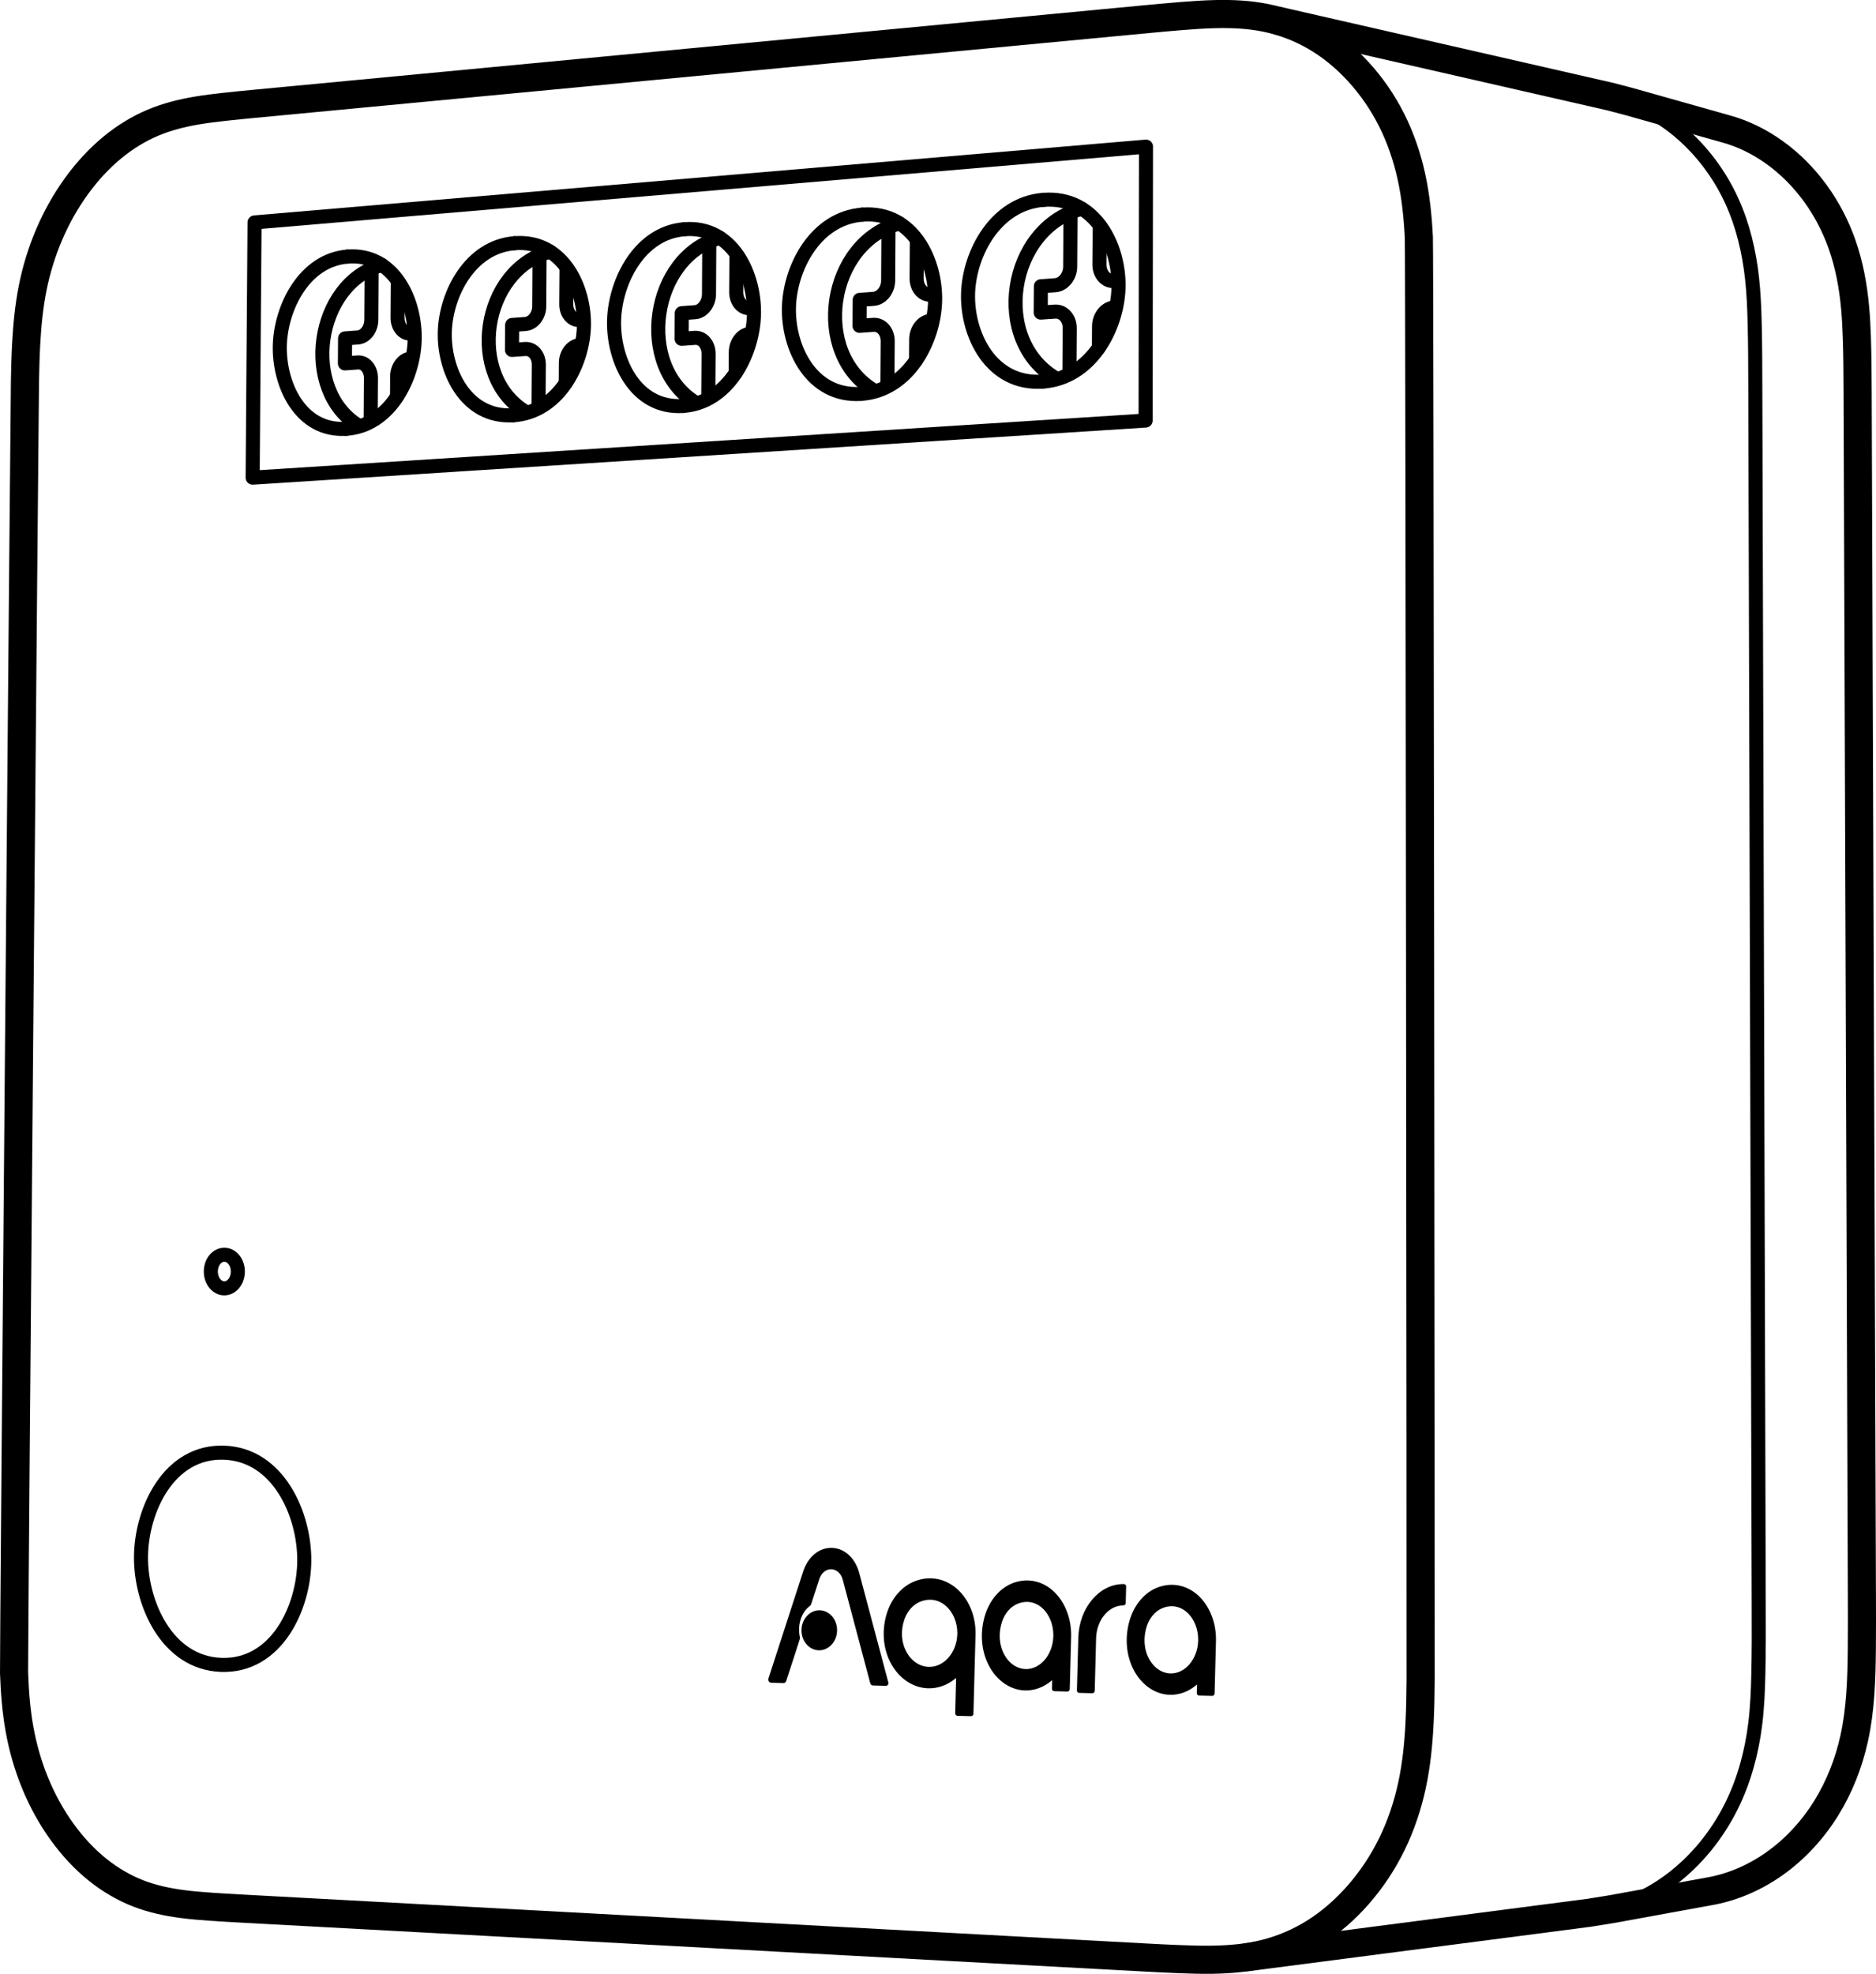 <?xml version="1.0" encoding="utf-8"?>
<!-- Generator: Adobe Illustrator 24.2.1, SVG Export Plug-In . SVG Version: 6.00 Build 0)  -->
<svg version="1.1" id="Laag_1" xmlns="http://www.w3.org/2000/svg" xmlns:xlink="http://www.w3.org/1999/xlink" x="0px" y="0px"
	 viewBox="0 0 667.1 701.74" style="enable-background:new 0 0 667.1 701.74;" xml:space="preserve">
<style type="text/css">
	.st0{fill:none;stroke:#000000;stroke-width:10;stroke-linecap:round;stroke-linejoin:round;stroke-miterlimit:10;}
	.st1{fill:none;stroke:#000000;stroke-width:5;stroke-linecap:round;stroke-linejoin:round;stroke-miterlimit:10;}
	.st2{stroke:#000000;stroke-miterlimit:10;}
</style>
<g>
	<g>
		<path class="st0" d="M395.69,695.3c7.83,0.41,15.66,0.89,23.5,1.2c4.06,0.16,8.12,0.28,12.19,0.21
			c6.21-0.11,12.45-0.66,18.47-2.17c6.14-1.54,12.06-4.07,17.44-7.41c5.88-3.66,11.13-8.3,15.7-13.51
			c4.81-5.5,8.87-11.64,12.06-18.21c3.19-6.58,5.52-13.57,7.06-20.72c1.58-7.33,2.32-14.82,2.69-22.32
			c0.25-4.96,0.33-9.92,0.37-14.89c0.09-9.64-0.38-508.22-0.63-513.08c-0.37-7.3-1.11-14.6-2.68-21.74
			c-1.52-6.9-3.82-13.65-6.99-19.96c-3.15-6.27-7.16-12.11-11.92-17.28c-4.52-4.91-9.71-9.22-15.5-12.53
			c-5.34-3.06-11.19-5.27-17.21-6.51c-5.97-1.23-12.11-1.51-18.22-1.36c-4.02,0.1-8.02,0.38-12.03,0.7
			c-7.73,0.63-15.47,1.41-23.19,2.13L100.23,35.98c-6.7,0.65-13.42,1.24-20.11,1.97c-3.44,0.38-6.86,0.79-10.28,1.37
			c-5.27,0.9-10.49,2.22-15.41,4.28c-5.18,2.17-10.01,5.18-14.36,8.74c-4.87,3.99-9.15,8.69-12.85,13.79
			c-7.79,10.74-13.01,23.27-15.61,36.28c-1.3,6.53-1.94,13.19-2.3,19.85c-0.24,4.37-0.35,8.73-0.43,13.1
			C8.73,143.84,4.85,590.26,5,594.7c0.24,6.75,0.75,13.5,1.95,20.14c2.36,13.04,7.36,25.66,15.12,36.41
			c3.64,5.05,7.89,9.69,12.76,13.57c4.35,3.47,9.21,6.34,14.39,8.35c4.97,1.92,10.24,3.04,15.53,3.74
			c3.45,0.46,6.92,0.73,10.39,0.97c6.77,0.47,13.57,0.79,20.34,1.17L395.69,695.3z"/>
		<path class="st1" d="M565.05,680.02c5.26-0.7,10.52-1.96,15.46-3.95c4.77-1.92,9.26-4.53,13.38-7.6
			c9.29-6.91,16.79-16.2,21.91-26.59c4.47-9.07,7.12-18.98,8.36-29.02c0.73-5.89,0.97-11.82,1.1-17.76
			c0.09-3.87,0.13-7.73,0.15-11.6c0.03-7.62-0.04-15.25-0.04-22.87l-0.58-207.3l-0.58-205.65c-0.04-7.27-0.02-14.53-0.08-21.79
			c-0.03-3.59-0.08-7.19-0.17-10.78c-0.13-5.43-0.35-10.86-0.95-16.27c-1.04-9.4-3.24-18.73-7.16-27.33
			c-4.19-9.21-10.35-17.57-18.01-24.2c-3.62-3.14-7.58-5.88-11.84-8.08c-4.22-2.19-8.74-3.83-13.37-4.88"/>
		<path class="st0" d="M454.39,7.34l118.24,27.02l6.76,1.78l34.2,9.65c6.28,1.7,12.17,4.64,17.45,8.43
			c5.63,4.04,10.55,9.05,14.61,14.67c3.96,5.48,7.1,11.54,9.35,17.9c2.56,7.24,3.97,14.88,4.67,22.54c0.33,3.63,0.51,7.26,0.63,10.9
			c0.21,6.32,0.24,12.66,0.27,19c0.01,2.87,0.02,5.73,0.03,8.59c0.5,139.42,0.97,278.89,1.48,418.3c0.02,6.79,0.05,13.58-0.02,20.39
			c-0.11,10.62-0.44,21.27-2.73,31.59c-1.92,8.67-5.21,17.1-9.9,24.68c-4.77,7.7-10.99,14.52-18.37,19.75
			c-7.05,5-15.16,8.54-23.72,9.96c-11.42,2.08-22.85,4.17-34.27,6.25l-8.02,1.29l-121.6,15.8"/>
	</g>
	<g>
		<g>
			<path class="st2" d="M399.65,563.66c-8.42-0.12-15.44,8.19-15.71,18.64c0,0.06-0.42,15.93-0.49,18.65
				c-0.01,0.22,0.13,0.4,0.31,0.4l4.69,0.12c0.18,0,0.32-0.17,0.33-0.39l0.49-18.71c0.21-6.75,4.72-12.12,10.15-12.11
				c0,0,0.02,0,0.05,0c0.18,0.01,0.33-0.17,0.33-0.39l0.15-5.82C399.97,563.85,399.83,563.66,399.65,563.66z"/>
			<g>
				<path class="st2" d="M291.51,572.98c-3.21-0.08-5.91,2.81-6,6.46c-0.1,3.65,2.44,6.68,5.65,6.77c3.21,0.08,5.91-2.81,6-6.46
					C297.26,576.1,294.72,573.07,291.51,572.98z"/>
				<path class="st2" d="M402.08,576.51c-1.69,6.05-1.05,12.4,1.76,17.43c2.76,4.94,7.31,7.97,12.18,8.09
					c3.17,0.08,6.29-1.05,8.92-3.23c0.17-0.14,0.35-0.29,0.52-0.44c0.05-0.04,0.11-0.1,0.18-0.17c0.22-0.2,0.52-0.01,0.52,0.32
					l-0.09,3.38c-0.01,0.22,0.13,0.4,0.31,0.41l4.69,0.12c0.18,0,0.33-0.17,0.33-0.39l0.49-18.56c0-0.03,0-0.06,0-0.09
					c0.16-6.03-2.03-11.83-5.86-15.52c-3.9-3.75-8.98-4.89-13.95-3.12C407.41,566.41,403.67,570.81,402.08,576.51z M407.39,577.8
					c1.02-2.96,3.01-5.3,5.45-6.4c1.32-0.6,2.68-0.89,4.02-0.85c2.02,0.05,3.95,0.85,5.58,2.3c2.61,2.33,4.15,6.1,4.13,10.1
					l-0.01,0.45c-0.24,6.78-4.89,12.17-10.36,12.03c-3.32-0.09-6.36-2.2-8.15-5.66C406.22,586.24,405.99,581.88,407.39,577.8z"/>
				<path class="st2" d="M315.69,574.19c-1.74,6.05-1.07,12.4,1.83,17.43c2.85,4.94,7.54,7.97,12.55,8.1
					c3.27,0.09,6.48-1.05,9.2-3.23c0.13-0.11,0.26-0.21,0.39-0.33c0.03-0.03,0.16-0.14,0.31-0.28c0.22-0.2,0.54-0.01,0.53,0.33
					l-0.34,12.88c-0.01,0.22,0.14,0.4,0.32,0.41l4.83,0.13c0.18,0,0.34-0.17,0.34-0.39l0.74-28l0-0.06c0-0.03,0-0.06,0-0.09
					c0.16-6.03-2.1-11.83-6.05-15.52c-4.02-3.75-9.25-4.9-14.36-3.13C321.17,564.1,317.32,568.49,315.69,574.19z M321.16,575.48
					c1.05-2.96,3.09-5.29,5.61-6.4c1.36-0.6,2.75-0.88,4.14-0.85c2.08,0.05,4.07,0.85,5.75,2.31c2.69,2.33,4.28,6.11,4.26,10.1
					l-0.01,0.44c-0.24,6.78-5.02,12.17-10.66,12.02c-3.42-0.09-6.56-2.21-8.4-5.67C319.96,583.92,319.71,579.56,321.16,575.48z"/>
				<path class="st2" d="M350.58,574.96c-1.69,6.05-1.05,12.4,1.76,17.43c2.76,4.94,7.31,7.97,12.18,8.09
					c3.17,0.08,6.29-1.05,8.92-3.23c0.17-0.14,0.35-0.29,0.52-0.44c0.05-0.04,0.11-0.1,0.18-0.17c0.22-0.2,0.52-0.01,0.52,0.32
					l-0.09,3.38c-0.01,0.22,0.13,0.4,0.31,0.41l4.69,0.12c0.18,0,0.33-0.17,0.33-0.39l0.49-18.56c0-0.03,0-0.06,0-0.09
					c0.16-6.03-2.03-11.83-5.86-15.52c-3.9-3.75-8.98-4.89-13.95-3.12C355.91,564.87,352.17,569.26,350.58,574.96z M355.89,576.25
					c1.02-2.96,3.01-5.3,5.45-6.4c1.32-0.6,2.68-0.89,4.02-0.85c2.02,0.05,3.95,0.85,5.58,2.3c2.61,2.33,4.15,6.1,4.13,10.1
					l-0.01,0.45c-0.24,6.78-4.89,12.17-10.36,12.03c-3.32-0.09-6.37-2.2-8.15-5.66C354.72,584.69,354.49,580.33,355.89,576.25z"/>
				<path class="st2" d="M315.41,598.29l-10.21-38.4c-1.28-5.41-4.97-8.98-9.41-9.1c-4.44-0.12-8.32,3.25-9.88,8.58l-11.73,36.13
					l-0.44,1.37c-0.13,0.41,0.1,0.87,0.44,0.88l4.44,0.12c0.21,0.01,0.4-0.15,0.48-0.4l4.25-13.07l0.18-0.57l0.37-1.15
					c0.07-0.21,0.07-0.43,0.03-0.65c-0.21-0.95-0.31-1.96-0.28-3.01c0.1-3.62,1.69-6.75,4-8.44c0.15-0.11,0.27-0.28,0.34-0.48
					l0.22-0.68l0,0l0.18-0.56l0.14-0.42l2.16-6.66c0.01-0.04,0.03-0.08,0.04-0.12c0.93-3.22,3.14-4.32,4.89-4.27
					c1.75,0.05,3.9,1.26,4.66,4.53c0.01,0.04,0.02,0.08,0.03,0.12l9.01,33.91l0.62,2.34c0.07,0.25,0.25,0.42,0.46,0.43l4.7,0.12
					C315.32,598.83,315.48,598.56,315.41,598.29z"/>
			</g>
		</g>
	</g>
	<g>
		<path class="st1" d="M108.2,554.84c0.1-16.36-9.14-37.67-28.48-38.39c-19.7-0.73-29.44,20.39-29.58,36.96v0.03
			c-0.13,16.38,9.11,37.73,28.47,38.45c19.73,0.74,29.48-20.42,29.59-37.01"/>
		<g>
			<polygon class="st1" points="407.37,149.51 89.84,169.82 90.52,79.07 407.51,52.13 			"/>
			<g>
				<path class="st1" d="M146.04,127.49c-1.36,0.1-2.56,0.91-3.38,1.98c-0.46,0.6-0.8,1.28-1.04,1.99
					c-0.12,0.37-0.22,0.74-0.28,1.13c-0.07,0.39-0.1,0.79-0.1,1.19l-0.05,7.15"/>
				<path class="st1" d="M147.05,118.71c-0.31,0.03-1.56-0.13-1.86-0.18c-0.32-0.05-0.63-0.15-0.92-0.28
					c-0.58-0.26-1.09-0.67-1.5-1.15c-0.96-1.12-1.39-2.65-1.38-4.11l0.09-12.95"/>
				<path class="st1" d="M127.58,151.36c-20.76-12.65-15.47-50.63,8.21-57.15"/>
				<path class="st1" d="M131.81,149.64l0.1-15.19c0.01-1.46-0.42-2.98-1.37-4.11c-0.41-0.48-0.92-0.89-1.49-1.15
					c-0.29-0.13-0.6-0.23-0.92-0.28c-0.3-0.05-0.6-0.07-0.91-0.05l-4.57,0.33l0.06-8.88l4.57-0.34c1.36-0.1,2.54-0.92,3.35-1.98
					c0.46-0.6,0.8-1.28,1.03-1.99c0.12-0.37,0.22-0.74,0.28-1.12c0.06-0.39,0.1-0.79,0.1-1.19l0.11-17.86"/>
				<path class="st1" d="M123.56,91.22c16.57-1.35,24.38,15.89,23.89,29.91c-0.47,13.37-8.84,30.27-24.32,31.31"/>
				<path class="st1" d="M123.14,152.44c-16.43,1.11-24.11-16.03-23.63-29.93c0.46-13.28,8.72-30.04,24.05-31.29"/>
			</g>
			<g>
				<path class="st1" d="M206.18,122.7c-1.41,0.1-2.64,0.91-3.48,1.98c-0.47,0.6-0.82,1.28-1.07,1.99
					c-0.13,0.37-0.22,0.74-0.29,1.12c-0.07,0.39-0.1,0.79-0.1,1.19l-0.05,7.14"/>
				<path class="st1" d="M207.21,113.92c-0.31,0.03-1.61-0.13-1.92-0.18c-0.33-0.05-0.65-0.15-0.95-0.28
					c-0.6-0.26-1.12-0.67-1.55-1.15c-0.99-1.12-1.43-2.64-1.42-4.11l0.09-12.94"/>
				<path class="st1" d="M187.13,146.55c-21.42-12.64-15.95-50.59,8.47-57.1"/>
				<path class="st1" d="M191.49,144.83l0.11-15.18c0.01-1.46-0.43-2.98-1.41-4.1c-0.42-0.48-0.94-0.89-1.54-1.15
					c-0.3-0.13-0.62-0.23-0.95-0.28c-0.31-0.05-0.62-0.07-0.93-0.05l-4.72,0.33l0.06-8.87l4.71-0.34c1.4-0.1,2.62-0.92,3.46-1.98
					c0.47-0.6,0.82-1.28,1.07-1.99c0.13-0.37,0.22-0.74,0.29-1.12c0.07-0.39,0.1-0.79,0.1-1.18l0.11-17.85"/>
				<path class="st1" d="M182.99,86.46c17.09-1.35,25.15,15.88,24.64,29.88c-0.48,13.36-9.11,30.24-25.08,31.29"/>
				<path class="st1" d="M182.55,147.63c-16.95,1.11-24.87-16.02-24.37-29.9c0.48-13.27,9-30.02,24.81-31.27"/>
			</g>
			<g>
				<path class="st1" d="M266.63,118.71c-1.42,0.1-2.65,0.94-3.5,2.04c-0.48,0.62-0.83,1.31-1.08,2.05
					c-0.13,0.38-0.23,0.76-0.29,1.16c-0.07,0.4-0.1,0.81-0.11,1.22l-0.05,7.34"/>
				<path class="st1" d="M267.67,109.7c-0.32,0.03-1.62-0.13-1.93-0.19c-0.33-0.06-0.65-0.15-0.96-0.29
					c-0.6-0.27-1.13-0.69-1.56-1.18c-0.99-1.15-1.44-2.72-1.43-4.22l0.09-13.29"/>
				<path class="st1" d="M247.48,143.21c-21.53-12.98-16.04-51.96,8.51-58.65"/>
				<path class="st1" d="M251.86,141.44l0.11-15.59c0.01-1.5-0.43-3.06-1.42-4.22c-0.42-0.5-0.95-0.92-1.55-1.18
					c-0.3-0.14-0.62-0.23-0.95-0.29c-0.31-0.05-0.63-0.07-0.94-0.05l-4.74,0.34l0.06-9.11l4.74-0.35c1.41-0.1,2.63-0.94,3.48-2.04
					c0.47-0.61,0.82-1.31,1.07-2.04c0.13-0.38,0.22-0.76,0.29-1.15c0.07-0.4,0.1-0.81,0.1-1.22l0.11-18.33"/>
				<path class="st1" d="M243.32,81.49c17.19-1.39,25.29,16.31,24.78,30.69c-0.48,13.72-9.16,31.06-25.22,32.13"/>
				<path class="st1" d="M242.88,144.32c-17.04,1.14-25.01-16.45-24.51-30.71c0.48-13.63,9.05-30.83,24.94-32.11"/>
			</g>
			<g>
				<path class="st1" d="M330.98,114.06c-1.48,0.1-2.77,0.95-3.66,2.07c-0.5,0.62-0.87,1.33-1.12,2.08
					c-0.13,0.38-0.24,0.77-0.3,1.17c-0.07,0.41-0.1,0.82-0.11,1.24l-0.05,7.44"/>
				<path class="st1" d="M332.07,104.92c-0.33,0.03-1.69-0.14-2.01-0.19c-0.34-0.06-0.68-0.15-1-0.29c-0.63-0.27-1.18-0.7-1.63-1.2
					c-1.04-1.17-1.5-2.76-1.49-4.28l0.09-13.49"/>
				<path class="st1" d="M310.97,138.91c-22.5-13.17-16.76-52.71,8.89-59.5"/>
				<path class="st1" d="M315.55,137.12l0.11-15.81c0.01-1.52-0.45-3.11-1.48-4.28c-0.44-0.5-0.99-0.93-1.62-1.2
					c-0.32-0.14-0.65-0.23-0.99-0.29c-0.32-0.05-0.65-0.07-0.98-0.05l-4.95,0.35l0.07-9.24l4.95-0.36c1.47-0.1,2.75-0.96,3.63-2.07
					c0.49-0.62,0.86-1.33,1.12-2.07c0.13-0.38,0.23-0.77,0.3-1.17c0.07-0.41,0.1-0.82,0.11-1.23l0.11-18.6"/>
				<path class="st1" d="M306.62,76.3c17.96-1.41,26.42,16.54,25.89,31.13c-0.51,13.92-9.57,31.51-26.35,32.6"/>
				<path class="st1" d="M306.16,140.04c-17.81,1.15-26.13-16.69-25.6-31.15c0.5-13.83,9.45-31.28,26.06-32.58"/>
			</g>
			<g>
				<path class="st1" d="M396.16,109.34c-1.52,0.1-2.85,0.97-3.76,2.09c-0.51,0.63-0.89,1.35-1.16,2.11
					c-0.14,0.39-0.24,0.79-0.31,1.19c-0.07,0.41-0.11,0.83-0.11,1.25l-0.05,7.55"/>
				<path class="st1" d="M397.27,100.07c-0.34,0.03-1.74-0.14-2.07-0.19c-0.35-0.06-0.7-0.16-1.03-0.29
					c-0.65-0.27-1.21-0.71-1.68-1.22c-1.07-1.19-1.55-2.79-1.54-4.34l0.1-13.68"/>
				<path class="st1" d="M375.56,134.54c-23.16-13.36-17.25-53.46,9.15-60.34"/>
				<path class="st1" d="M380.28,132.73l0.11-16.04c0.01-1.54-0.46-3.15-1.53-4.34c-0.46-0.51-1.02-0.94-1.66-1.22
					c-0.33-0.14-0.67-0.24-1.02-0.3c-0.33-0.06-0.67-0.07-1.01-0.05l-5.1,0.35l0.07-9.37l5.1-0.36c1.51-0.11,2.83-0.97,3.74-2.09
					c0.51-0.63,0.89-1.35,1.15-2.1c0.14-0.39,0.24-0.78,0.31-1.19c0.07-0.41,0.11-0.83,0.11-1.25l0.12-18.86"/>
				<path class="st1" d="M371.08,71.05c18.48-1.43,27.2,16.78,26.65,31.58c-0.52,14.11-9.86,31.96-27.12,33.06"/>
				<path class="st1" d="M370.61,135.68c-18.33,1.17-26.9-16.93-26.36-31.6c0.52-14.02,9.73-31.72,26.83-33.04"/>
			</g>
		</g>
		<ellipse class="st1" cx="79.77" cy="452.05" rx="4.8" ry="5.98"/>
	</g>
</g>
</svg>
